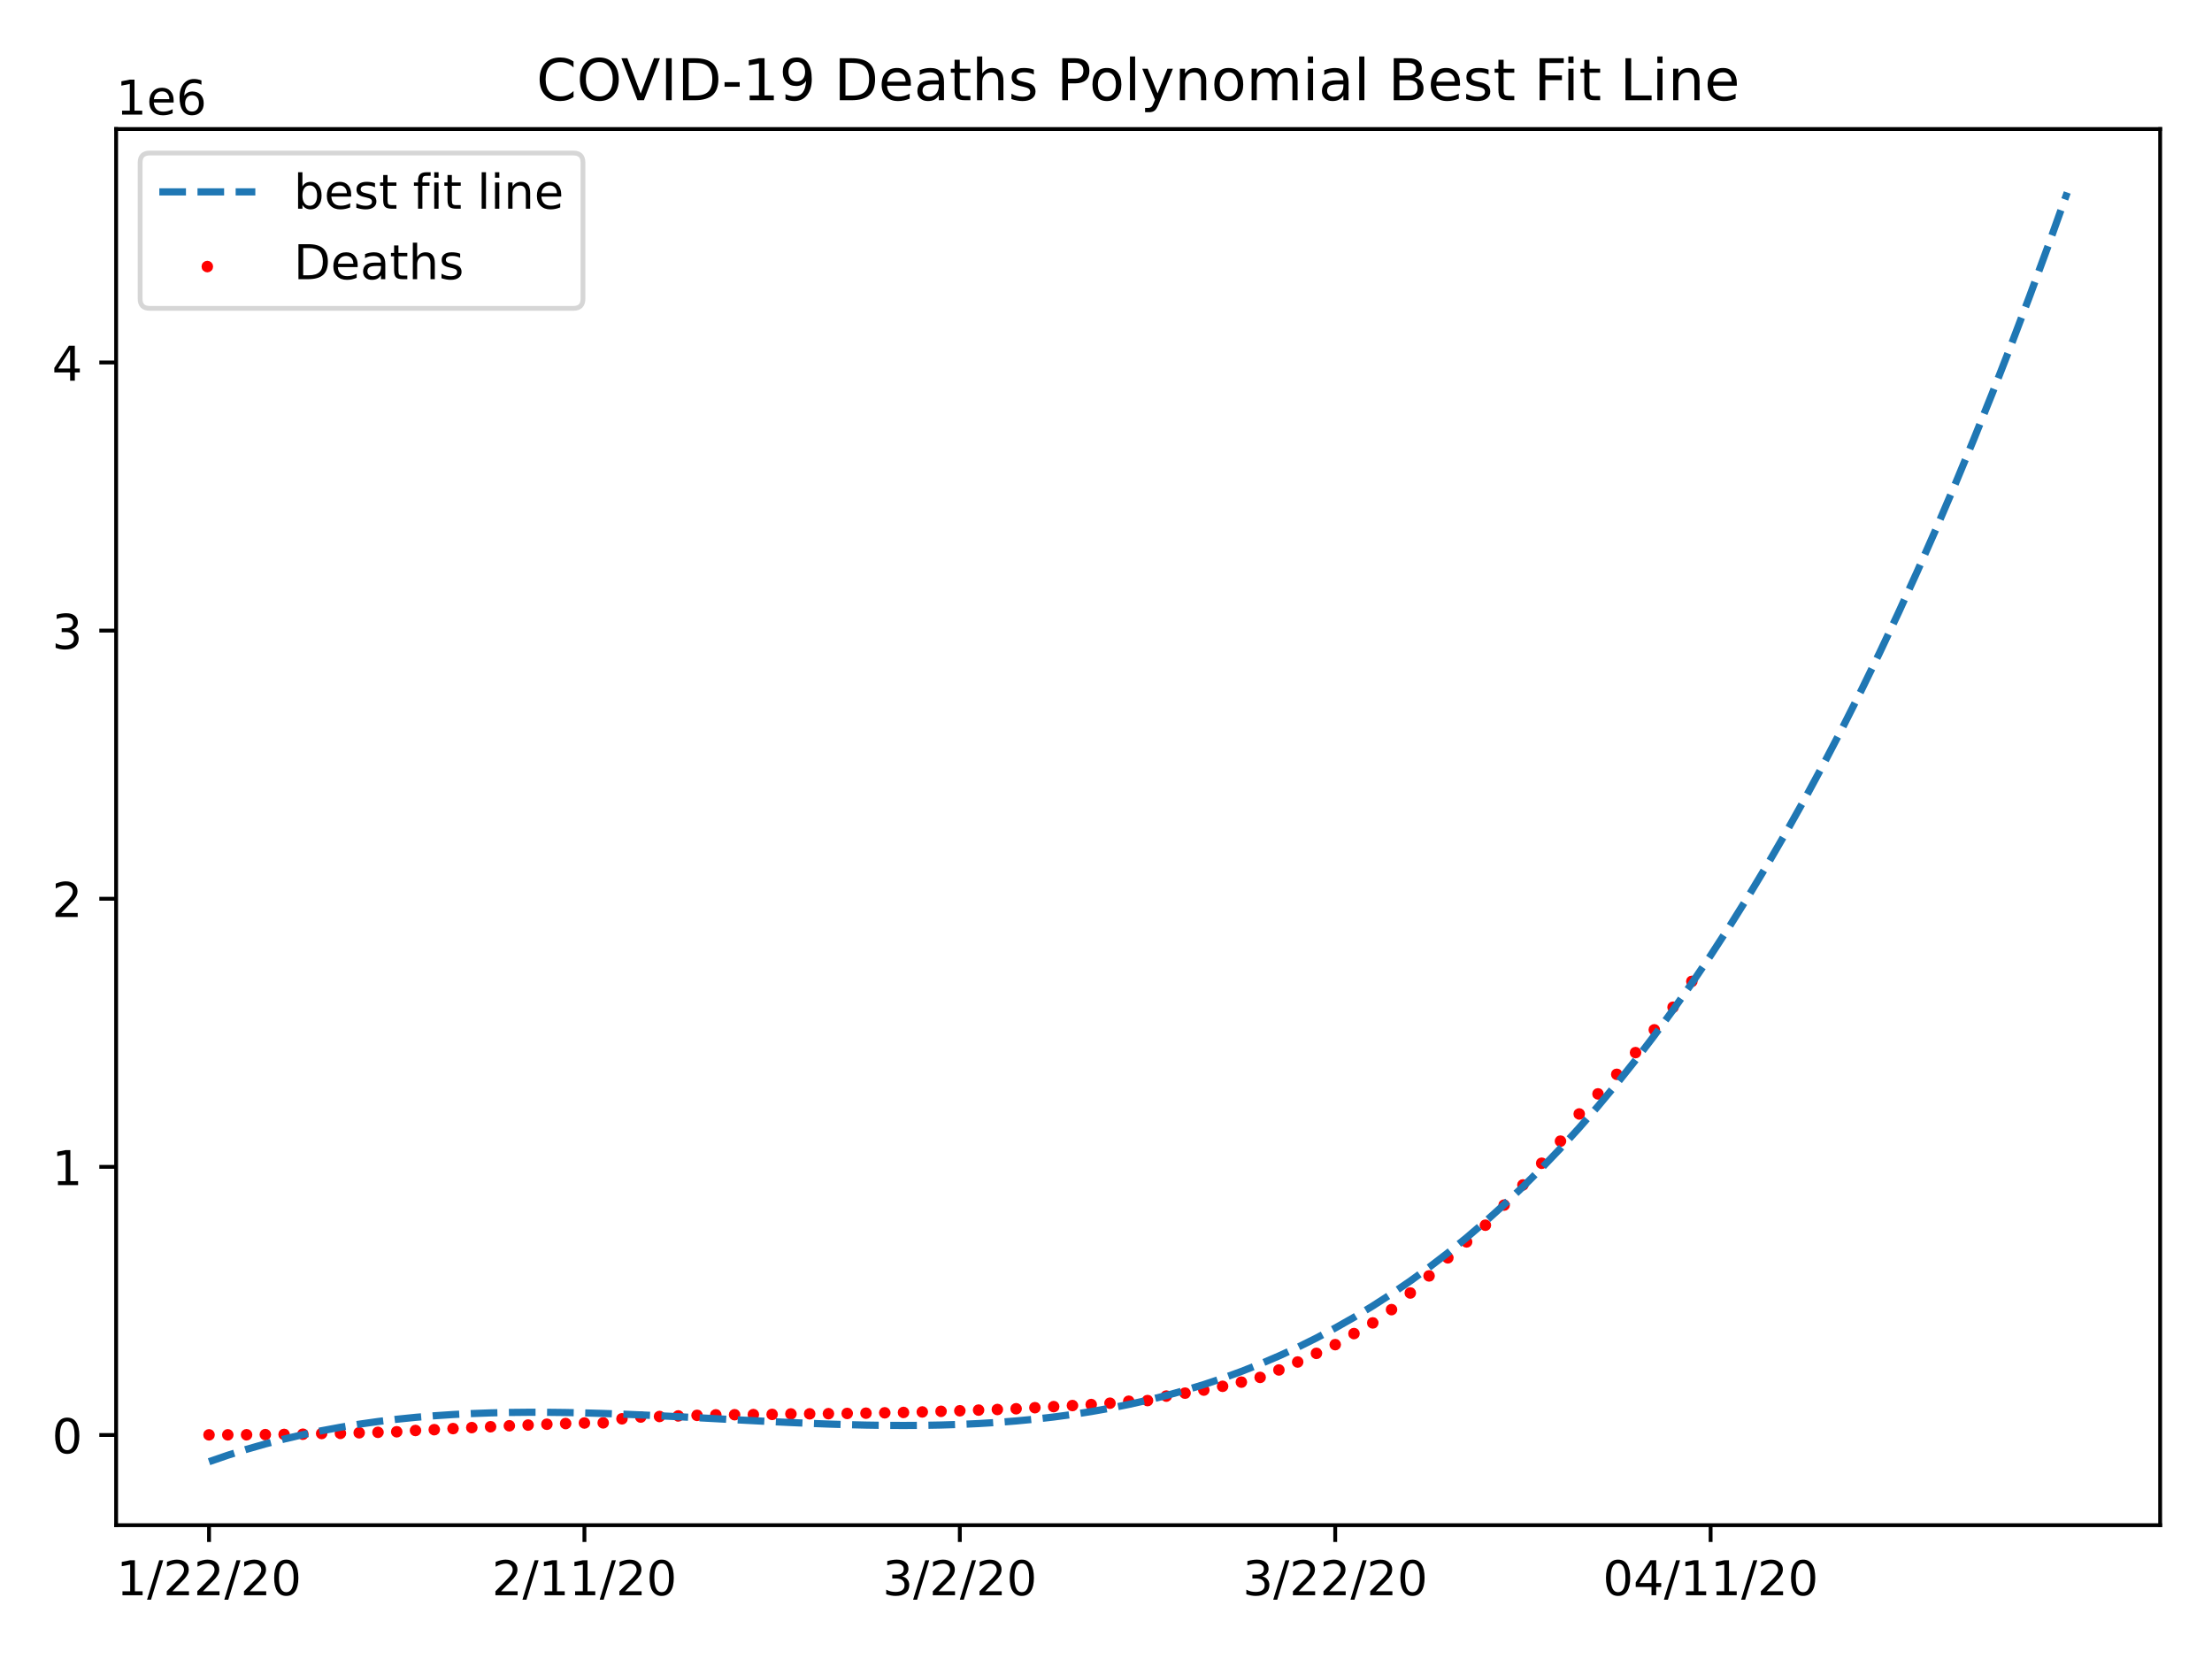 <?xml version="1.0" encoding="utf-8" standalone="no"?>
<!DOCTYPE svg PUBLIC "-//W3C//DTD SVG 1.1//EN"
  "http://www.w3.org/Graphics/SVG/1.1/DTD/svg11.dtd">
<!-- Created with matplotlib (https://matplotlib.org/) -->
<svg height="345.6pt" version="1.1" viewBox="0 0 460.8 345.6" width="460.8pt" xmlns="http://www.w3.org/2000/svg" xmlns:xlink="http://www.w3.org/1999/xlink">
 <defs>
  <style type="text/css">
*{stroke-linecap:butt;stroke-linejoin:round;}
  </style>
 </defs>
 <g id="figure_1">
  <g id="patch_1">
   <path d="M 0 345.6 
L 460.8 345.6 
L 460.8 0 
L 0 0 
z
" style="fill:#ffffff;"/>
  </g>
  <g id="axes_1">
   <g id="patch_2">
    <path d="M 24.19 317.72 
L 450 317.72 
L 450 26.88 
L 24.19 26.88 
z
" style="fill:#ffffff;"/>
   </g>
   <g id="PathCollection_1">
    <defs>
     <path d="M 0 0.707 
C 0.188 0.707 0.367 0.633 0.5 0.5 
C 0.633 0.367 0.707 0.188 0.707 0 
C 0.707 -0.188 0.633 -0.367 0.5 -0.5 
C 0.367 -0.633 0.188 -0.707 0 -0.707 
C -0.188 -0.707 -0.367 -0.633 -0.5 -0.5 
C -0.633 -0.367 -0.707 -0.188 -0.707 0 
C -0.707 0.188 -0.633 0.367 -0.5 0.5 
C -0.367 0.633 -0.188 0.707 0 0.707 
z
" id="mc45a63d209" style="stroke:#ff0000;"/>
    </defs>
    <g clip-path="url(#p6d16f4437c)">
     <use style="fill:#ff0000;stroke:#ff0000;" x="43.545" xlink:href="#mc45a63d209" y="298.905"/>
     <use style="fill:#ff0000;stroke:#ff0000;" x="47.455" xlink:href="#mc45a63d209" y="298.9"/>
     <use style="fill:#ff0000;stroke:#ff0000;" x="51.365" xlink:href="#mc45a63d209" y="298.884"/>
     <use style="fill:#ff0000;stroke:#ff0000;" x="55.275" xlink:href="#mc45a63d209" y="298.856"/>
     <use style="fill:#ff0000;stroke:#ff0000;" x="59.185" xlink:href="#mc45a63d209" y="298.818"/>
     <use style="fill:#ff0000;stroke:#ff0000;" x="63.096" xlink:href="#mc45a63d209" y="298.773"/>
     <use style="fill:#ff0000;stroke:#ff0000;" x="67.006" xlink:href="#mc45a63d209" y="298.625"/>
     <use style="fill:#ff0000;stroke:#ff0000;" x="70.916" xlink:href="#mc45a63d209" y="298.592"/>
     <use style="fill:#ff0000;stroke:#ff0000;" x="74.826" xlink:href="#mc45a63d209" y="298.476"/>
     <use style="fill:#ff0000;stroke:#ff0000;" x="78.736" xlink:href="#mc45a63d209" y="298.382"/>
     <use style="fill:#ff0000;stroke:#ff0000;" x="82.646" xlink:href="#mc45a63d209" y="298.264"/>
     <use style="fill:#ff0000;stroke:#ff0000;" x="86.556" xlink:href="#mc45a63d209" y="297.999"/>
     <use style="fill:#ff0000;stroke:#ff0000;" x="90.466" xlink:href="#mc45a63d209" y="297.826"/>
     <use style="fill:#ff0000;stroke:#ff0000;" x="94.376" xlink:href="#mc45a63d209" y="297.602"/>
     <use style="fill:#ff0000;stroke:#ff0000;" x="98.286" xlink:href="#mc45a63d209" y="297.393"/>
     <use style="fill:#ff0000;stroke:#ff0000;" x="102.197" xlink:href="#mc45a63d209" y="297.216"/>
     <use style="fill:#ff0000;stroke:#ff0000;" x="106.107" xlink:href="#mc45a63d209" y="297.015"/>
     <use style="fill:#ff0000;stroke:#ff0000;" x="110.017" xlink:href="#mc45a63d209" y="296.863"/>
     <use style="fill:#ff0000;stroke:#ff0000;" x="113.927" xlink:href="#mc45a63d209" y="296.694"/>
     <use style="fill:#ff0000;stroke:#ff0000;" x="117.837" xlink:href="#mc45a63d209" y="296.548"/>
     <use style="fill:#ff0000;stroke:#ff0000;" x="121.747" xlink:href="#mc45a63d209" y="296.434"/>
     <use style="fill:#ff0000;stroke:#ff0000;" x="125.657" xlink:href="#mc45a63d209" y="296.41"/>
     <use style="fill:#ff0000;stroke:#ff0000;" x="129.567" xlink:href="#mc45a63d209" y="295.564"/>
     <use style="fill:#ff0000;stroke:#ff0000;" x="133.477" xlink:href="#mc45a63d209" y="295.2"/>
     <use style="fill:#ff0000;stroke:#ff0000;" x="137.387" xlink:href="#mc45a63d209" y="295.081"/>
     <use style="fill:#ff0000;stroke:#ff0000;" x="141.298" xlink:href="#mc45a63d209" y="294.958"/>
     <use style="fill:#ff0000;stroke:#ff0000;" x="145.208" xlink:href="#mc45a63d209" y="294.844"/>
     <use style="fill:#ff0000;stroke:#ff0000;" x="149.118" xlink:href="#mc45a63d209" y="294.739"/>
     <use style="fill:#ff0000;stroke:#ff0000;" x="153.028" xlink:href="#mc45a63d209" y="294.711"/>
     <use style="fill:#ff0000;stroke:#ff0000;" x="156.938" xlink:href="#mc45a63d209" y="294.68"/>
     <use style="fill:#ff0000;stroke:#ff0000;" x="160.848" xlink:href="#mc45a63d209" y="294.645"/>
     <use style="fill:#ff0000;stroke:#ff0000;" x="164.758" xlink:href="#mc45a63d209" y="294.548"/>
     <use style="fill:#ff0000;stroke:#ff0000;" x="168.668" xlink:href="#mc45a63d209" y="294.526"/>
     <use style="fill:#ff0000;stroke:#ff0000;" x="172.578" xlink:href="#mc45a63d209" y="294.492"/>
     <use style="fill:#ff0000;stroke:#ff0000;" x="176.488" xlink:href="#mc45a63d209" y="294.445"/>
     <use style="fill:#ff0000;stroke:#ff0000;" x="180.399" xlink:href="#mc45a63d209" y="294.39"/>
     <use style="fill:#ff0000;stroke:#ff0000;" x="184.309" xlink:href="#mc45a63d209" y="294.314"/>
     <use style="fill:#ff0000;stroke:#ff0000;" x="188.219" xlink:href="#mc45a63d209" y="294.238"/>
     <use style="fill:#ff0000;stroke:#ff0000;" x="192.129" xlink:href="#mc45a63d209" y="294.132"/>
     <use style="fill:#ff0000;stroke:#ff0000;" x="196.039" xlink:href="#mc45a63d209" y="294"/>
     <use style="fill:#ff0000;stroke:#ff0000;" x="199.949" xlink:href="#mc45a63d209" y="293.892"/>
     <use style="fill:#ff0000;stroke:#ff0000;" x="203.859" xlink:href="#mc45a63d209" y="293.751"/>
     <use style="fill:#ff0000;stroke:#ff0000;" x="207.769" xlink:href="#mc45a63d209" y="293.623"/>
     <use style="fill:#ff0000;stroke:#ff0000;" x="211.679" xlink:href="#mc45a63d209" y="293.469"/>
     <use style="fill:#ff0000;stroke:#ff0000;" x="215.589" xlink:href="#mc45a63d209" y="293.25"/>
     <use style="fill:#ff0000;stroke:#ff0000;" x="219.5" xlink:href="#mc45a63d209" y="293.024"/>
     <use style="fill:#ff0000;stroke:#ff0000;" x="223.41" xlink:href="#mc45a63d209" y="292.802"/>
     <use style="fill:#ff0000;stroke:#ff0000;" x="227.32" xlink:href="#mc45a63d209" y="292.592"/>
     <use style="fill:#ff0000;stroke:#ff0000;" x="231.23" xlink:href="#mc45a63d209" y="292.311"/>
     <use style="fill:#ff0000;stroke:#ff0000;" x="235.14" xlink:href="#mc45a63d209" y="291.905"/>
     <use style="fill:#ff0000;stroke:#ff0000;" x="239.05" xlink:href="#mc45a63d209" y="291.767"/>
     <use style="fill:#ff0000;stroke:#ff0000;" x="242.96" xlink:href="#mc45a63d209" y="290.826"/>
     <use style="fill:#ff0000;stroke:#ff0000;" x="246.87" xlink:href="#mc45a63d209" y="290.217"/>
     <use style="fill:#ff0000;stroke:#ff0000;" x="250.78" xlink:href="#mc45a63d209" y="289.583"/>
     <use style="fill:#ff0000;stroke:#ff0000;" x="254.69" xlink:href="#mc45a63d209" y="288.794"/>
     <use style="fill:#ff0000;stroke:#ff0000;" x="258.601" xlink:href="#mc45a63d209" y="287.927"/>
     <use style="fill:#ff0000;stroke:#ff0000;" x="262.511" xlink:href="#mc45a63d209" y="286.937"/>
     <use style="fill:#ff0000;stroke:#ff0000;" x="266.421" xlink:href="#mc45a63d209" y="285.387"/>
     <use style="fill:#ff0000;stroke:#ff0000;" x="270.331" xlink:href="#mc45a63d209" y="283.732"/>
     <use style="fill:#ff0000;stroke:#ff0000;" x="274.241" xlink:href="#mc45a63d209" y="281.927"/>
     <use style="fill:#ff0000;stroke:#ff0000;" x="278.151" xlink:href="#mc45a63d209" y="280.115"/>
     <use style="fill:#ff0000;stroke:#ff0000;" x="282.061" xlink:href="#mc45a63d209" y="277.809"/>
     <use style="fill:#ff0000;stroke:#ff0000;" x="285.971" xlink:href="#mc45a63d209" y="275.586"/>
     <use style="fill:#ff0000;stroke:#ff0000;" x="289.881" xlink:href="#mc45a63d209" y="272.815"/>
     <use style="fill:#ff0000;stroke:#ff0000;" x="293.791" xlink:href="#mc45a63d209" y="269.355"/>
     <use style="fill:#ff0000;stroke:#ff0000;" x="297.702" xlink:href="#mc45a63d209" y="265.797"/>
     <use style="fill:#ff0000;stroke:#ff0000;" x="301.612" xlink:href="#mc45a63d209" y="262.032"/>
     <use style="fill:#ff0000;stroke:#ff0000;" x="305.522" xlink:href="#mc45a63d209" y="258.712"/>
     <use style="fill:#ff0000;stroke:#ff0000;" x="309.432" xlink:href="#mc45a63d209" y="255.234"/>
     <use style="fill:#ff0000;stroke:#ff0000;" x="313.342" xlink:href="#mc45a63d209" y="251.04"/>
     <use style="fill:#ff0000;stroke:#ff0000;" x="317.252" xlink:href="#mc45a63d209" y="246.844"/>
     <use style="fill:#ff0000;stroke:#ff0000;" x="321.162" xlink:href="#mc45a63d209" y="242.327"/>
     <use style="fill:#ff0000;stroke:#ff0000;" x="325.072" xlink:href="#mc45a63d209" y="237.722"/>
     <use style="fill:#ff0000;stroke:#ff0000;" x="328.982" xlink:href="#mc45a63d209" y="232.053"/>
     <use style="fill:#ff0000;stroke:#ff0000;" x="332.892" xlink:href="#mc45a63d209" y="227.88"/>
     <use style="fill:#ff0000;stroke:#ff0000;" x="336.803" xlink:href="#mc45a63d209" y="223.803"/>
     <use style="fill:#ff0000;stroke:#ff0000;" x="340.713" xlink:href="#mc45a63d209" y="219.279"/>
     <use style="fill:#ff0000;stroke:#ff0000;" x="344.623" xlink:href="#mc45a63d209" y="214.531"/>
     <use style="fill:#ff0000;stroke:#ff0000;" x="348.533" xlink:href="#mc45a63d209" y="209.825"/>
     <use style="fill:#ff0000;stroke:#ff0000;" x="352.443" xlink:href="#mc45a63d209" y="204.442"/>
    </g>
   </g>
   <g id="matplotlib.axis_1">
    <g id="xtick_1">
     <g id="line2d_1">
      <defs>
       <path d="M 0 0 
L 0 3.5 
" id="mc07a1150e4" style="stroke:#000000;stroke-width:0.8;"/>
      </defs>
      <g>
       <use style="stroke:#000000;stroke-width:0.8;" x="43.545" xlink:href="#mc07a1150e4" y="317.72"/>
      </g>
     </g>
     <g id="text_1">
      <!-- 1/22/20 -->
      <defs>
       <path d="M 12.406 8.297 
L 28.516 8.297 
L 28.516 63.922 
L 10.984 60.406 
L 10.984 69.391 
L 28.422 72.906 
L 38.281 72.906 
L 38.281 8.297 
L 54.391 8.297 
L 54.391 0 
L 12.406 0 
z
" id="DejaVuSans-49"/>
       <path d="M 25.391 72.906 
L 33.688 72.906 
L 8.297 -9.281 
L 0 -9.281 
z
" id="DejaVuSans-47"/>
       <path d="M 19.188 8.297 
L 53.609 8.297 
L 53.609 0 
L 7.328 0 
L 7.328 8.297 
Q 12.938 14.109 22.625 23.891 
Q 32.328 33.688 34.812 36.531 
Q 39.547 41.844 41.422 45.531 
Q 43.312 49.219 43.312 52.781 
Q 43.312 58.594 39.234 62.25 
Q 35.156 65.922 28.609 65.922 
Q 23.969 65.922 18.812 64.312 
Q 13.672 62.703 7.812 59.422 
L 7.812 69.391 
Q 13.766 71.781 18.938 73 
Q 24.125 74.219 28.422 74.219 
Q 39.75 74.219 46.484 68.547 
Q 53.219 62.891 53.219 53.422 
Q 53.219 48.922 51.531 44.891 
Q 49.859 40.875 45.406 35.406 
Q 44.188 33.984 37.641 27.219 
Q 31.109 20.453 19.188 8.297 
z
" id="DejaVuSans-50"/>
       <path d="M 31.781 66.406 
Q 24.172 66.406 20.328 58.906 
Q 16.5 51.422 16.5 36.375 
Q 16.5 21.391 20.328 13.891 
Q 24.172 6.391 31.781 6.391 
Q 39.453 6.391 43.281 13.891 
Q 47.125 21.391 47.125 36.375 
Q 47.125 51.422 43.281 58.906 
Q 39.453 66.406 31.781 66.406 
z
M 31.781 74.219 
Q 44.047 74.219 50.516 64.516 
Q 56.984 54.828 56.984 36.375 
Q 56.984 17.969 50.516 8.266 
Q 44.047 -1.422 31.781 -1.422 
Q 19.531 -1.422 13.062 8.266 
Q 6.594 17.969 6.594 36.375 
Q 6.594 54.828 13.062 64.516 
Q 19.531 74.219 31.781 74.219 
z
" id="DejaVuSans-48"/>
      </defs>
      <g transform="translate(24.27 332.318)scale(0.1 -0.1)">
       <use xlink:href="#DejaVuSans-49"/>
       <use x="63.623" xlink:href="#DejaVuSans-47"/>
       <use x="97.314" xlink:href="#DejaVuSans-50"/>
       <use x="160.938" xlink:href="#DejaVuSans-50"/>
       <use x="224.561" xlink:href="#DejaVuSans-47"/>
       <use x="258.252" xlink:href="#DejaVuSans-50"/>
       <use x="321.875" xlink:href="#DejaVuSans-48"/>
      </g>
     </g>
    </g>
    <g id="xtick_2">
     <g id="line2d_2">
      <g>
       <use style="stroke:#000000;stroke-width:0.8;" x="121.747" xlink:href="#mc07a1150e4" y="317.72"/>
      </g>
     </g>
     <g id="text_2">
      <!-- 2/11/20 -->
      <g transform="translate(102.472 332.318)scale(0.1 -0.1)">
       <use xlink:href="#DejaVuSans-50"/>
       <use x="63.623" xlink:href="#DejaVuSans-47"/>
       <use x="97.314" xlink:href="#DejaVuSans-49"/>
       <use x="160.938" xlink:href="#DejaVuSans-49"/>
       <use x="224.561" xlink:href="#DejaVuSans-47"/>
       <use x="258.252" xlink:href="#DejaVuSans-50"/>
       <use x="321.875" xlink:href="#DejaVuSans-48"/>
      </g>
     </g>
    </g>
    <g id="xtick_3">
     <g id="line2d_3">
      <g>
       <use style="stroke:#000000;stroke-width:0.8;" x="199.949" xlink:href="#mc07a1150e4" y="317.72"/>
      </g>
     </g>
     <g id="text_3">
      <!-- 3/2/20 -->
      <defs>
       <path d="M 40.578 39.312 
Q 47.656 37.797 51.625 33 
Q 55.609 28.219 55.609 21.188 
Q 55.609 10.406 48.188 4.484 
Q 40.766 -1.422 27.094 -1.422 
Q 22.516 -1.422 17.656 -0.516 
Q 12.797 0.391 7.625 2.203 
L 7.625 11.719 
Q 11.719 9.328 16.594 8.109 
Q 21.484 6.891 26.812 6.891 
Q 36.078 6.891 40.938 10.547 
Q 45.797 14.203 45.797 21.188 
Q 45.797 27.641 41.281 31.266 
Q 36.766 34.906 28.719 34.906 
L 20.219 34.906 
L 20.219 43.016 
L 29.109 43.016 
Q 36.375 43.016 40.234 45.922 
Q 44.094 48.828 44.094 54.297 
Q 44.094 59.906 40.109 62.906 
Q 36.141 65.922 28.719 65.922 
Q 24.656 65.922 20.016 65.031 
Q 15.375 64.156 9.812 62.312 
L 9.812 71.094 
Q 15.438 72.656 20.344 73.438 
Q 25.25 74.219 29.594 74.219 
Q 40.828 74.219 47.359 69.109 
Q 53.906 64.016 53.906 55.328 
Q 53.906 49.266 50.438 45.094 
Q 46.969 40.922 40.578 39.312 
z
" id="DejaVuSans-51"/>
      </defs>
      <g transform="translate(183.855 332.318)scale(0.1 -0.1)">
       <use xlink:href="#DejaVuSans-51"/>
       <use x="63.623" xlink:href="#DejaVuSans-47"/>
       <use x="97.314" xlink:href="#DejaVuSans-50"/>
       <use x="160.938" xlink:href="#DejaVuSans-47"/>
       <use x="194.629" xlink:href="#DejaVuSans-50"/>
       <use x="258.252" xlink:href="#DejaVuSans-48"/>
      </g>
     </g>
    </g>
    <g id="xtick_4">
     <g id="line2d_4">
      <g>
       <use style="stroke:#000000;stroke-width:0.8;" x="278.151" xlink:href="#mc07a1150e4" y="317.72"/>
      </g>
     </g>
     <g id="text_4">
      <!-- 3/22/20 -->
      <g transform="translate(258.876 332.318)scale(0.1 -0.1)">
       <use xlink:href="#DejaVuSans-51"/>
       <use x="63.623" xlink:href="#DejaVuSans-47"/>
       <use x="97.314" xlink:href="#DejaVuSans-50"/>
       <use x="160.938" xlink:href="#DejaVuSans-50"/>
       <use x="224.561" xlink:href="#DejaVuSans-47"/>
       <use x="258.252" xlink:href="#DejaVuSans-50"/>
       <use x="321.875" xlink:href="#DejaVuSans-48"/>
      </g>
     </g>
    </g>
    <g id="xtick_5">
     <g id="line2d_5">
      <g>
       <use style="stroke:#000000;stroke-width:0.8;" x="356.353" xlink:href="#mc07a1150e4" y="317.72"/>
      </g>
     </g>
     <g id="text_5">
      <!-- 04/11/20 -->
      <defs>
       <path d="M 37.797 64.312 
L 12.891 25.391 
L 37.797 25.391 
z
M 35.203 72.906 
L 47.609 72.906 
L 47.609 25.391 
L 58.016 25.391 
L 58.016 17.188 
L 47.609 17.188 
L 47.609 0 
L 37.797 0 
L 37.797 17.188 
L 4.891 17.188 
L 4.891 26.703 
z
" id="DejaVuSans-52"/>
      </defs>
      <g transform="translate(333.897 332.318)scale(0.1 -0.1)">
       <use xlink:href="#DejaVuSans-48"/>
       <use x="63.623" xlink:href="#DejaVuSans-52"/>
       <use x="127.246" xlink:href="#DejaVuSans-47"/>
       <use x="160.938" xlink:href="#DejaVuSans-49"/>
       <use x="224.561" xlink:href="#DejaVuSans-49"/>
       <use x="288.184" xlink:href="#DejaVuSans-47"/>
       <use x="321.875" xlink:href="#DejaVuSans-50"/>
       <use x="385.498" xlink:href="#DejaVuSans-48"/>
      </g>
     </g>
    </g>
   </g>
   <g id="matplotlib.axis_2">
    <g id="ytick_1">
     <g id="line2d_6">
      <defs>
       <path d="M 0 0 
L -3.5 0 
" id="me01dc57a92" style="stroke:#000000;stroke-width:0.8;"/>
      </defs>
      <g>
       <use style="stroke:#000000;stroke-width:0.8;" x="24.19" xlink:href="#me01dc57a92" y="298.936"/>
      </g>
     </g>
     <g id="text_6">
      <!-- 0 -->
      <g transform="translate(10.828 302.736)scale(0.1 -0.1)">
       <use xlink:href="#DejaVuSans-48"/>
      </g>
     </g>
    </g>
    <g id="ytick_2">
     <g id="line2d_7">
      <g>
       <use style="stroke:#000000;stroke-width:0.8;" x="24.19" xlink:href="#me01dc57a92" y="243.079"/>
      </g>
     </g>
     <g id="text_7">
      <!-- 1 -->
      <g transform="translate(10.828 246.879)scale(0.1 -0.1)">
       <use xlink:href="#DejaVuSans-49"/>
      </g>
     </g>
    </g>
    <g id="ytick_3">
     <g id="line2d_8">
      <g>
       <use style="stroke:#000000;stroke-width:0.8;" x="24.19" xlink:href="#me01dc57a92" y="187.222"/>
      </g>
     </g>
     <g id="text_8">
      <!-- 2 -->
      <g transform="translate(10.828 191.022)scale(0.1 -0.1)">
       <use xlink:href="#DejaVuSans-50"/>
      </g>
     </g>
    </g>
    <g id="ytick_4">
     <g id="line2d_9">
      <g>
       <use style="stroke:#000000;stroke-width:0.8;" x="24.19" xlink:href="#me01dc57a92" y="131.366"/>
      </g>
     </g>
     <g id="text_9">
      <!-- 3 -->
      <g transform="translate(10.828 135.165)scale(0.1 -0.1)">
       <use xlink:href="#DejaVuSans-51"/>
      </g>
     </g>
    </g>
    <g id="ytick_5">
     <g id="line2d_10">
      <g>
       <use style="stroke:#000000;stroke-width:0.8;" x="24.19" xlink:href="#me01dc57a92" y="75.509"/>
      </g>
     </g>
     <g id="text_10">
      <!-- 4 -->
      <g transform="translate(10.828 79.308)scale(0.1 -0.1)">
       <use xlink:href="#DejaVuSans-52"/>
      </g>
     </g>
    </g>
    <g id="text_11">
     <!-- 1e6 -->
     <defs>
      <path d="M 56.203 29.594 
L 56.203 25.203 
L 14.891 25.203 
Q 15.484 15.922 20.484 11.062 
Q 25.484 6.203 34.422 6.203 
Q 39.594 6.203 44.453 7.469 
Q 49.312 8.734 54.109 11.281 
L 54.109 2.781 
Q 49.266 0.734 44.188 -0.344 
Q 39.109 -1.422 33.891 -1.422 
Q 20.797 -1.422 13.156 6.188 
Q 5.516 13.812 5.516 26.812 
Q 5.516 40.234 12.766 48.109 
Q 20.016 56 32.328 56 
Q 43.359 56 49.781 48.891 
Q 56.203 41.797 56.203 29.594 
z
M 47.219 32.234 
Q 47.125 39.594 43.094 43.984 
Q 39.062 48.391 32.422 48.391 
Q 24.906 48.391 20.391 44.141 
Q 15.875 39.891 15.188 32.172 
z
" id="DejaVuSans-101"/>
      <path d="M 33.016 40.375 
Q 26.375 40.375 22.484 35.828 
Q 18.609 31.297 18.609 23.391 
Q 18.609 15.531 22.484 10.953 
Q 26.375 6.391 33.016 6.391 
Q 39.656 6.391 43.531 10.953 
Q 47.406 15.531 47.406 23.391 
Q 47.406 31.297 43.531 35.828 
Q 39.656 40.375 33.016 40.375 
z
M 52.594 71.297 
L 52.594 62.312 
Q 48.875 64.062 45.094 64.984 
Q 41.312 65.922 37.594 65.922 
Q 27.828 65.922 22.672 59.328 
Q 17.531 52.734 16.797 39.406 
Q 19.672 43.656 24.016 45.922 
Q 28.375 48.188 33.594 48.188 
Q 44.578 48.188 50.953 41.516 
Q 57.328 34.859 57.328 23.391 
Q 57.328 12.156 50.688 5.359 
Q 44.047 -1.422 33.016 -1.422 
Q 20.359 -1.422 13.672 8.266 
Q 6.984 17.969 6.984 36.375 
Q 6.984 53.656 15.188 63.938 
Q 23.391 74.219 37.203 74.219 
Q 40.922 74.219 44.703 73.484 
Q 48.484 72.75 52.594 71.297 
z
" id="DejaVuSans-54"/>
     </defs>
     <g transform="translate(24.19 23.88)scale(0.1 -0.1)">
      <use xlink:href="#DejaVuSans-49"/>
      <use x="63.623" xlink:href="#DejaVuSans-101"/>
      <use x="125.146" xlink:href="#DejaVuSans-54"/>
     </g>
    </g>
   </g>
   <g id="line2d_11">
    <path clip-path="url(#p6d16f4437c)" d="M 43.545 304.5 
L 47.455 303.152 
L 51.365 301.919 
L 55.275 300.797 
L 59.185 299.78 
L 63.096 298.864 
L 67.006 298.046 
L 70.916 297.321 
L 74.826 296.683 
L 78.736 296.13 
L 82.646 295.657 
L 86.556 295.258 
L 90.466 294.931 
L 94.376 294.67 
L 98.286 294.471 
L 102.197 294.329 
L 106.107 294.241 
L 110.017 294.202 
L 113.927 294.208 
L 117.837 294.253 
L 121.747 294.335 
L 125.657 294.448 
L 129.567 294.587 
L 133.477 294.75 
L 137.387 294.931 
L 141.298 295.125 
L 145.208 295.33 
L 149.118 295.539 
L 153.028 295.749 
L 156.938 295.955 
L 160.848 296.154 
L 164.758 296.34 
L 168.668 296.509 
L 172.578 296.657 
L 176.488 296.779 
L 180.399 296.872 
L 184.309 296.93 
L 188.219 296.95 
L 192.129 296.926 
L 196.039 296.855 
L 199.949 296.732 
L 203.859 296.553 
L 207.769 296.314 
L 211.679 296.009 
L 215.589 295.636 
L 219.5 295.188 
L 223.41 294.662 
L 227.32 294.054 
L 231.23 293.359 
L 235.14 292.573 
L 239.05 291.691 
L 242.96 290.709 
L 246.87 289.622 
L 250.78 288.427 
L 254.69 287.119 
L 258.601 285.693 
L 262.511 284.145 
L 266.421 282.471 
L 270.331 280.667 
L 274.241 278.727 
L 278.151 276.648 
L 282.061 274.425 
L 285.971 272.054 
L 289.881 269.53 
L 293.791 266.849 
L 297.702 264.007 
L 301.612 260.999 
L 305.522 257.821 
L 309.432 254.469 
L 313.342 250.938 
L 317.252 247.223 
L 321.162 243.321 
L 325.072 239.227 
L 328.982 234.936 
L 332.892 230.445 
L 336.803 225.749 
L 340.713 220.843 
L 344.623 215.723 
L 348.533 210.385 
L 352.443 204.824 
L 356.353 199.036 
L 360.263 193.016 
L 364.173 186.761 
L 368.083 180.266 
L 371.993 173.526 
L 375.904 166.537 
L 379.814 159.295 
L 383.724 151.795 
L 387.634 144.033 
L 391.544 136.005 
L 395.454 127.705 
L 399.364 119.131 
L 403.274 110.277 
L 407.184 101.138 
L 411.094 91.712 
L 415.005 81.993 
L 418.915 71.976 
L 422.825 61.658 
L 426.735 51.034 
L 430.645 40.1 
" style="fill:none;stroke:#1f77b4;stroke-dasharray:5.55,2.4;stroke-dashoffset:0;stroke-width:1.5;"/>
   </g>
   <g id="patch_3">
    <path d="M 24.19 317.72 
L 24.19 26.88 
" style="fill:none;stroke:#000000;stroke-linecap:square;stroke-linejoin:miter;stroke-width:0.8;"/>
   </g>
   <g id="patch_4">
    <path d="M 450 317.72 
L 450 26.88 
" style="fill:none;stroke:#000000;stroke-linecap:square;stroke-linejoin:miter;stroke-width:0.8;"/>
   </g>
   <g id="patch_5">
    <path d="M 24.19 317.72 
L 450 317.72 
" style="fill:none;stroke:#000000;stroke-linecap:square;stroke-linejoin:miter;stroke-width:0.8;"/>
   </g>
   <g id="patch_6">
    <path d="M 24.19 26.88 
L 450 26.88 
" style="fill:none;stroke:#000000;stroke-linecap:square;stroke-linejoin:miter;stroke-width:0.8;"/>
   </g>
   <g id="text_12">
    <!-- COVID-19 Deaths Polynomial Best Fit Line -->
    <defs>
     <path d="M 64.406 67.281 
L 64.406 56.891 
Q 59.422 61.531 53.781 63.812 
Q 48.141 66.109 41.797 66.109 
Q 29.297 66.109 22.656 58.469 
Q 16.016 50.828 16.016 36.375 
Q 16.016 21.969 22.656 14.328 
Q 29.297 6.688 41.797 6.688 
Q 48.141 6.688 53.781 8.984 
Q 59.422 11.281 64.406 15.922 
L 64.406 5.609 
Q 59.234 2.094 53.438 0.328 
Q 47.656 -1.422 41.219 -1.422 
Q 24.656 -1.422 15.125 8.703 
Q 5.609 18.844 5.609 36.375 
Q 5.609 53.953 15.125 64.078 
Q 24.656 74.219 41.219 74.219 
Q 47.75 74.219 53.531 72.484 
Q 59.328 70.75 64.406 67.281 
z
" id="DejaVuSans-67"/>
     <path d="M 39.406 66.219 
Q 28.656 66.219 22.328 58.203 
Q 16.016 50.203 16.016 36.375 
Q 16.016 22.609 22.328 14.594 
Q 28.656 6.594 39.406 6.594 
Q 50.141 6.594 56.422 14.594 
Q 62.703 22.609 62.703 36.375 
Q 62.703 50.203 56.422 58.203 
Q 50.141 66.219 39.406 66.219 
z
M 39.406 74.219 
Q 54.734 74.219 63.906 63.938 
Q 73.094 53.656 73.094 36.375 
Q 73.094 19.141 63.906 8.859 
Q 54.734 -1.422 39.406 -1.422 
Q 24.031 -1.422 14.812 8.828 
Q 5.609 19.094 5.609 36.375 
Q 5.609 53.656 14.812 63.938 
Q 24.031 74.219 39.406 74.219 
z
" id="DejaVuSans-79"/>
     <path d="M 28.609 0 
L 0.781 72.906 
L 11.078 72.906 
L 34.188 11.531 
L 57.328 72.906 
L 67.578 72.906 
L 39.797 0 
z
" id="DejaVuSans-86"/>
     <path d="M 9.812 72.906 
L 19.672 72.906 
L 19.672 0 
L 9.812 0 
z
" id="DejaVuSans-73"/>
     <path d="M 19.672 64.797 
L 19.672 8.109 
L 31.594 8.109 
Q 46.688 8.109 53.688 14.938 
Q 60.688 21.781 60.688 36.531 
Q 60.688 51.172 53.688 57.984 
Q 46.688 64.797 31.594 64.797 
z
M 9.812 72.906 
L 30.078 72.906 
Q 51.266 72.906 61.172 64.094 
Q 71.094 55.281 71.094 36.531 
Q 71.094 17.672 61.125 8.828 
Q 51.172 0 30.078 0 
L 9.812 0 
z
" id="DejaVuSans-68"/>
     <path d="M 4.891 31.391 
L 31.203 31.391 
L 31.203 23.391 
L 4.891 23.391 
z
" id="DejaVuSans-45"/>
     <path d="M 10.984 1.516 
L 10.984 10.5 
Q 14.703 8.734 18.5 7.812 
Q 22.312 6.891 25.984 6.891 
Q 35.75 6.891 40.891 13.453 
Q 46.047 20.016 46.781 33.406 
Q 43.953 29.203 39.594 26.953 
Q 35.25 24.703 29.984 24.703 
Q 19.047 24.703 12.672 31.312 
Q 6.297 37.938 6.297 49.422 
Q 6.297 60.641 12.938 67.422 
Q 19.578 74.219 30.609 74.219 
Q 43.266 74.219 49.922 64.516 
Q 56.594 54.828 56.594 36.375 
Q 56.594 19.141 48.406 8.859 
Q 40.234 -1.422 26.422 -1.422 
Q 22.703 -1.422 18.891 -0.688 
Q 15.094 0.047 10.984 1.516 
z
M 30.609 32.422 
Q 37.25 32.422 41.125 36.953 
Q 45.016 41.5 45.016 49.422 
Q 45.016 57.281 41.125 61.844 
Q 37.25 66.406 30.609 66.406 
Q 23.969 66.406 20.094 61.844 
Q 16.219 57.281 16.219 49.422 
Q 16.219 41.5 20.094 36.953 
Q 23.969 32.422 30.609 32.422 
z
" id="DejaVuSans-57"/>
     <path id="DejaVuSans-32"/>
     <path d="M 34.281 27.484 
Q 23.391 27.484 19.188 25 
Q 14.984 22.516 14.984 16.5 
Q 14.984 11.719 18.141 8.906 
Q 21.297 6.109 26.703 6.109 
Q 34.188 6.109 38.703 11.406 
Q 43.219 16.703 43.219 25.484 
L 43.219 27.484 
z
M 52.203 31.203 
L 52.203 0 
L 43.219 0 
L 43.219 8.297 
Q 40.141 3.328 35.547 0.953 
Q 30.953 -1.422 24.312 -1.422 
Q 15.922 -1.422 10.953 3.297 
Q 6 8.016 6 15.922 
Q 6 25.141 12.172 29.828 
Q 18.359 34.516 30.609 34.516 
L 43.219 34.516 
L 43.219 35.406 
Q 43.219 41.609 39.141 45 
Q 35.062 48.391 27.688 48.391 
Q 23 48.391 18.547 47.266 
Q 14.109 46.141 10.016 43.891 
L 10.016 52.203 
Q 14.938 54.109 19.578 55.047 
Q 24.219 56 28.609 56 
Q 40.484 56 46.344 49.844 
Q 52.203 43.703 52.203 31.203 
z
" id="DejaVuSans-97"/>
     <path d="M 18.312 70.219 
L 18.312 54.688 
L 36.812 54.688 
L 36.812 47.703 
L 18.312 47.703 
L 18.312 18.016 
Q 18.312 11.328 20.141 9.422 
Q 21.969 7.516 27.594 7.516 
L 36.812 7.516 
L 36.812 0 
L 27.594 0 
Q 17.188 0 13.234 3.875 
Q 9.281 7.766 9.281 18.016 
L 9.281 47.703 
L 2.688 47.703 
L 2.688 54.688 
L 9.281 54.688 
L 9.281 70.219 
z
" id="DejaVuSans-116"/>
     <path d="M 54.891 33.016 
L 54.891 0 
L 45.906 0 
L 45.906 32.719 
Q 45.906 40.484 42.875 44.328 
Q 39.844 48.188 33.797 48.188 
Q 26.516 48.188 22.312 43.547 
Q 18.109 38.922 18.109 30.906 
L 18.109 0 
L 9.078 0 
L 9.078 75.984 
L 18.109 75.984 
L 18.109 46.188 
Q 21.344 51.125 25.703 53.562 
Q 30.078 56 35.797 56 
Q 45.219 56 50.047 50.172 
Q 54.891 44.344 54.891 33.016 
z
" id="DejaVuSans-104"/>
     <path d="M 44.281 53.078 
L 44.281 44.578 
Q 40.484 46.531 36.375 47.5 
Q 32.281 48.484 27.875 48.484 
Q 21.188 48.484 17.844 46.438 
Q 14.5 44.391 14.5 40.281 
Q 14.5 37.156 16.891 35.375 
Q 19.281 33.594 26.516 31.984 
L 29.594 31.297 
Q 39.156 29.25 43.188 25.516 
Q 47.219 21.781 47.219 15.094 
Q 47.219 7.469 41.188 3.016 
Q 35.156 -1.422 24.609 -1.422 
Q 20.219 -1.422 15.453 -0.562 
Q 10.688 0.297 5.422 2 
L 5.422 11.281 
Q 10.406 8.688 15.234 7.391 
Q 20.062 6.109 24.812 6.109 
Q 31.156 6.109 34.562 8.281 
Q 37.984 10.453 37.984 14.406 
Q 37.984 18.062 35.516 20.016 
Q 33.062 21.969 24.703 23.781 
L 21.578 24.516 
Q 13.234 26.266 9.516 29.906 
Q 5.812 33.547 5.812 39.891 
Q 5.812 47.609 11.281 51.797 
Q 16.75 56 26.812 56 
Q 31.781 56 36.172 55.266 
Q 40.578 54.547 44.281 53.078 
z
" id="DejaVuSans-115"/>
     <path d="M 19.672 64.797 
L 19.672 37.406 
L 32.078 37.406 
Q 38.969 37.406 42.719 40.969 
Q 46.484 44.531 46.484 51.125 
Q 46.484 57.672 42.719 61.234 
Q 38.969 64.797 32.078 64.797 
z
M 9.812 72.906 
L 32.078 72.906 
Q 44.344 72.906 50.609 67.359 
Q 56.891 61.812 56.891 51.125 
Q 56.891 40.328 50.609 34.812 
Q 44.344 29.297 32.078 29.297 
L 19.672 29.297 
L 19.672 0 
L 9.812 0 
z
" id="DejaVuSans-80"/>
     <path d="M 30.609 48.391 
Q 23.391 48.391 19.188 42.75 
Q 14.984 37.109 14.984 27.297 
Q 14.984 17.484 19.156 11.844 
Q 23.344 6.203 30.609 6.203 
Q 37.797 6.203 41.984 11.859 
Q 46.188 17.531 46.188 27.297 
Q 46.188 37.016 41.984 42.703 
Q 37.797 48.391 30.609 48.391 
z
M 30.609 56 
Q 42.328 56 49.016 48.375 
Q 55.719 40.766 55.719 27.297 
Q 55.719 13.875 49.016 6.219 
Q 42.328 -1.422 30.609 -1.422 
Q 18.844 -1.422 12.172 6.219 
Q 5.516 13.875 5.516 27.297 
Q 5.516 40.766 12.172 48.375 
Q 18.844 56 30.609 56 
z
" id="DejaVuSans-111"/>
     <path d="M 9.422 75.984 
L 18.406 75.984 
L 18.406 0 
L 9.422 0 
z
" id="DejaVuSans-108"/>
     <path d="M 32.172 -5.078 
Q 28.375 -14.844 24.75 -17.812 
Q 21.141 -20.797 15.094 -20.797 
L 7.906 -20.797 
L 7.906 -13.281 
L 13.188 -13.281 
Q 16.891 -13.281 18.938 -11.516 
Q 21 -9.766 23.484 -3.219 
L 25.094 0.875 
L 2.984 54.688 
L 12.5 54.688 
L 29.594 11.922 
L 46.688 54.688 
L 56.203 54.688 
z
" id="DejaVuSans-121"/>
     <path d="M 54.891 33.016 
L 54.891 0 
L 45.906 0 
L 45.906 32.719 
Q 45.906 40.484 42.875 44.328 
Q 39.844 48.188 33.797 48.188 
Q 26.516 48.188 22.312 43.547 
Q 18.109 38.922 18.109 30.906 
L 18.109 0 
L 9.078 0 
L 9.078 54.688 
L 18.109 54.688 
L 18.109 46.188 
Q 21.344 51.125 25.703 53.562 
Q 30.078 56 35.797 56 
Q 45.219 56 50.047 50.172 
Q 54.891 44.344 54.891 33.016 
z
" id="DejaVuSans-110"/>
     <path d="M 52 44.188 
Q 55.375 50.25 60.062 53.125 
Q 64.75 56 71.094 56 
Q 79.641 56 84.281 50.016 
Q 88.922 44.047 88.922 33.016 
L 88.922 0 
L 79.891 0 
L 79.891 32.719 
Q 79.891 40.578 77.094 44.375 
Q 74.312 48.188 68.609 48.188 
Q 61.625 48.188 57.562 43.547 
Q 53.516 38.922 53.516 30.906 
L 53.516 0 
L 44.484 0 
L 44.484 32.719 
Q 44.484 40.625 41.703 44.406 
Q 38.922 48.188 33.109 48.188 
Q 26.219 48.188 22.156 43.531 
Q 18.109 38.875 18.109 30.906 
L 18.109 0 
L 9.078 0 
L 9.078 54.688 
L 18.109 54.688 
L 18.109 46.188 
Q 21.188 51.219 25.484 53.609 
Q 29.781 56 35.688 56 
Q 41.656 56 45.828 52.969 
Q 50 49.953 52 44.188 
z
" id="DejaVuSans-109"/>
     <path d="M 9.422 54.688 
L 18.406 54.688 
L 18.406 0 
L 9.422 0 
z
M 9.422 75.984 
L 18.406 75.984 
L 18.406 64.594 
L 9.422 64.594 
z
" id="DejaVuSans-105"/>
     <path d="M 19.672 34.812 
L 19.672 8.109 
L 35.5 8.109 
Q 43.453 8.109 47.281 11.406 
Q 51.125 14.703 51.125 21.484 
Q 51.125 28.328 47.281 31.562 
Q 43.453 34.812 35.5 34.812 
z
M 19.672 64.797 
L 19.672 42.828 
L 34.281 42.828 
Q 41.5 42.828 45.031 45.531 
Q 48.578 48.25 48.578 53.812 
Q 48.578 59.328 45.031 62.062 
Q 41.5 64.797 34.281 64.797 
z
M 9.812 72.906 
L 35.016 72.906 
Q 46.297 72.906 52.391 68.219 
Q 58.5 63.531 58.5 54.891 
Q 58.5 48.188 55.375 44.234 
Q 52.25 40.281 46.188 39.312 
Q 53.469 37.75 57.5 32.781 
Q 61.531 27.828 61.531 20.406 
Q 61.531 10.641 54.891 5.312 
Q 48.25 0 35.984 0 
L 9.812 0 
z
" id="DejaVuSans-66"/>
     <path d="M 9.812 72.906 
L 51.703 72.906 
L 51.703 64.594 
L 19.672 64.594 
L 19.672 43.109 
L 48.578 43.109 
L 48.578 34.812 
L 19.672 34.812 
L 19.672 0 
L 9.812 0 
z
" id="DejaVuSans-70"/>
     <path d="M 9.812 72.906 
L 19.672 72.906 
L 19.672 8.297 
L 55.172 8.297 
L 55.172 0 
L 9.812 0 
z
" id="DejaVuSans-76"/>
    </defs>
    <g transform="translate(111.746 20.88)scale(0.12 -0.12)">
     <use xlink:href="#DejaVuSans-67"/>
     <use x="69.824" xlink:href="#DejaVuSans-79"/>
     <use x="146.785" xlink:href="#DejaVuSans-86"/>
     <use x="215.193" xlink:href="#DejaVuSans-73"/>
     <use x="244.686" xlink:href="#DejaVuSans-68"/>
     <use x="321.688" xlink:href="#DejaVuSans-45"/>
     <use x="357.771" xlink:href="#DejaVuSans-49"/>
     <use x="421.395" xlink:href="#DejaVuSans-57"/>
     <use x="485.018" xlink:href="#DejaVuSans-32"/>
     <use x="516.805" xlink:href="#DejaVuSans-68"/>
     <use x="593.807" xlink:href="#DejaVuSans-101"/>
     <use x="655.33" xlink:href="#DejaVuSans-97"/>
     <use x="716.609" xlink:href="#DejaVuSans-116"/>
     <use x="755.818" xlink:href="#DejaVuSans-104"/>
     <use x="819.197" xlink:href="#DejaVuSans-115"/>
     <use x="871.297" xlink:href="#DejaVuSans-32"/>
     <use x="903.084" xlink:href="#DejaVuSans-80"/>
     <use x="959.762" xlink:href="#DejaVuSans-111"/>
     <use x="1020.943" xlink:href="#DejaVuSans-108"/>
     <use x="1048.727" xlink:href="#DejaVuSans-121"/>
     <use x="1107.906" xlink:href="#DejaVuSans-110"/>
     <use x="1171.285" xlink:href="#DejaVuSans-111"/>
     <use x="1232.467" xlink:href="#DejaVuSans-109"/>
     <use x="1329.879" xlink:href="#DejaVuSans-105"/>
     <use x="1357.662" xlink:href="#DejaVuSans-97"/>
     <use x="1418.941" xlink:href="#DejaVuSans-108"/>
     <use x="1446.725" xlink:href="#DejaVuSans-32"/>
     <use x="1478.512" xlink:href="#DejaVuSans-66"/>
     <use x="1547.115" xlink:href="#DejaVuSans-101"/>
     <use x="1608.639" xlink:href="#DejaVuSans-115"/>
     <use x="1660.738" xlink:href="#DejaVuSans-116"/>
     <use x="1699.947" xlink:href="#DejaVuSans-32"/>
     <use x="1731.734" xlink:href="#DejaVuSans-70"/>
     <use x="1782.004" xlink:href="#DejaVuSans-105"/>
     <use x="1809.787" xlink:href="#DejaVuSans-116"/>
     <use x="1848.996" xlink:href="#DejaVuSans-32"/>
     <use x="1880.783" xlink:href="#DejaVuSans-76"/>
     <use x="1936.496" xlink:href="#DejaVuSans-105"/>
     <use x="1964.279" xlink:href="#DejaVuSans-110"/>
     <use x="2027.658" xlink:href="#DejaVuSans-101"/>
    </g>
   </g>
   <g id="legend_1">
    <g id="patch_7">
     <path d="M 31.19 64.236 
L 119.443 64.236 
Q 121.443 64.236 121.443 62.236 
L 121.443 33.88 
Q 121.443 31.88 119.443 31.88 
L 31.19 31.88 
Q 29.19 31.88 29.19 33.88 
L 29.19 62.236 
Q 29.19 64.236 31.19 64.236 
z
" style="fill:#ffffff;opacity:0.8;stroke:#cccccc;stroke-linejoin:miter;"/>
    </g>
    <g id="line2d_12">
     <path d="M 33.19 39.978 
L 53.19 39.978 
" style="fill:none;stroke:#1f77b4;stroke-dasharray:5.55,2.4;stroke-dashoffset:0;stroke-width:1.5;"/>
    </g>
    <g id="line2d_13"/>
    <g id="text_13">
     <!-- best fit line -->
     <defs>
      <path d="M 48.688 27.297 
Q 48.688 37.203 44.609 42.844 
Q 40.531 48.484 33.406 48.484 
Q 26.266 48.484 22.188 42.844 
Q 18.109 37.203 18.109 27.297 
Q 18.109 17.391 22.188 11.75 
Q 26.266 6.109 33.406 6.109 
Q 40.531 6.109 44.609 11.75 
Q 48.688 17.391 48.688 27.297 
z
M 18.109 46.391 
Q 20.953 51.266 25.266 53.625 
Q 29.594 56 35.594 56 
Q 45.562 56 51.781 48.094 
Q 58.016 40.188 58.016 27.297 
Q 58.016 14.406 51.781 6.484 
Q 45.562 -1.422 35.594 -1.422 
Q 29.594 -1.422 25.266 0.953 
Q 20.953 3.328 18.109 8.203 
L 18.109 0 
L 9.078 0 
L 9.078 75.984 
L 18.109 75.984 
z
" id="DejaVuSans-98"/>
      <path d="M 37.109 75.984 
L 37.109 68.5 
L 28.516 68.5 
Q 23.688 68.5 21.797 66.547 
Q 19.922 64.594 19.922 59.516 
L 19.922 54.688 
L 34.719 54.688 
L 34.719 47.703 
L 19.922 47.703 
L 19.922 0 
L 10.891 0 
L 10.891 47.703 
L 2.297 47.703 
L 2.297 54.688 
L 10.891 54.688 
L 10.891 58.5 
Q 10.891 67.625 15.141 71.797 
Q 19.391 75.984 28.609 75.984 
z
" id="DejaVuSans-102"/>
     </defs>
     <g transform="translate(61.19 43.478)scale(0.1 -0.1)">
      <use xlink:href="#DejaVuSans-98"/>
      <use x="63.477" xlink:href="#DejaVuSans-101"/>
      <use x="125" xlink:href="#DejaVuSans-115"/>
      <use x="177.1" xlink:href="#DejaVuSans-116"/>
      <use x="216.309" xlink:href="#DejaVuSans-32"/>
      <use x="248.096" xlink:href="#DejaVuSans-102"/>
      <use x="283.301" xlink:href="#DejaVuSans-105"/>
      <use x="311.084" xlink:href="#DejaVuSans-116"/>
      <use x="350.293" xlink:href="#DejaVuSans-32"/>
      <use x="382.08" xlink:href="#DejaVuSans-108"/>
      <use x="409.863" xlink:href="#DejaVuSans-105"/>
      <use x="437.646" xlink:href="#DejaVuSans-110"/>
      <use x="501.025" xlink:href="#DejaVuSans-101"/>
     </g>
    </g>
    <g id="PathCollection_2">
     <g>
      <use style="fill:#ff0000;stroke:#ff0000;" x="43.19" xlink:href="#mc45a63d209" y="55.532"/>
     </g>
    </g>
    <g id="text_14">
     <!-- Deaths -->
     <g transform="translate(61.19 58.157)scale(0.1 -0.1)">
      <use xlink:href="#DejaVuSans-68"/>
      <use x="77.002" xlink:href="#DejaVuSans-101"/>
      <use x="138.525" xlink:href="#DejaVuSans-97"/>
      <use x="199.805" xlink:href="#DejaVuSans-116"/>
      <use x="239.014" xlink:href="#DejaVuSans-104"/>
      <use x="302.393" xlink:href="#DejaVuSans-115"/>
     </g>
    </g>
   </g>
  </g>
 </g>
 <defs>
  <clipPath id="p6d16f4437c">
   <rect height="290.84" width="425.81" x="24.19" y="26.88"/>
  </clipPath>
 </defs>
</svg>
